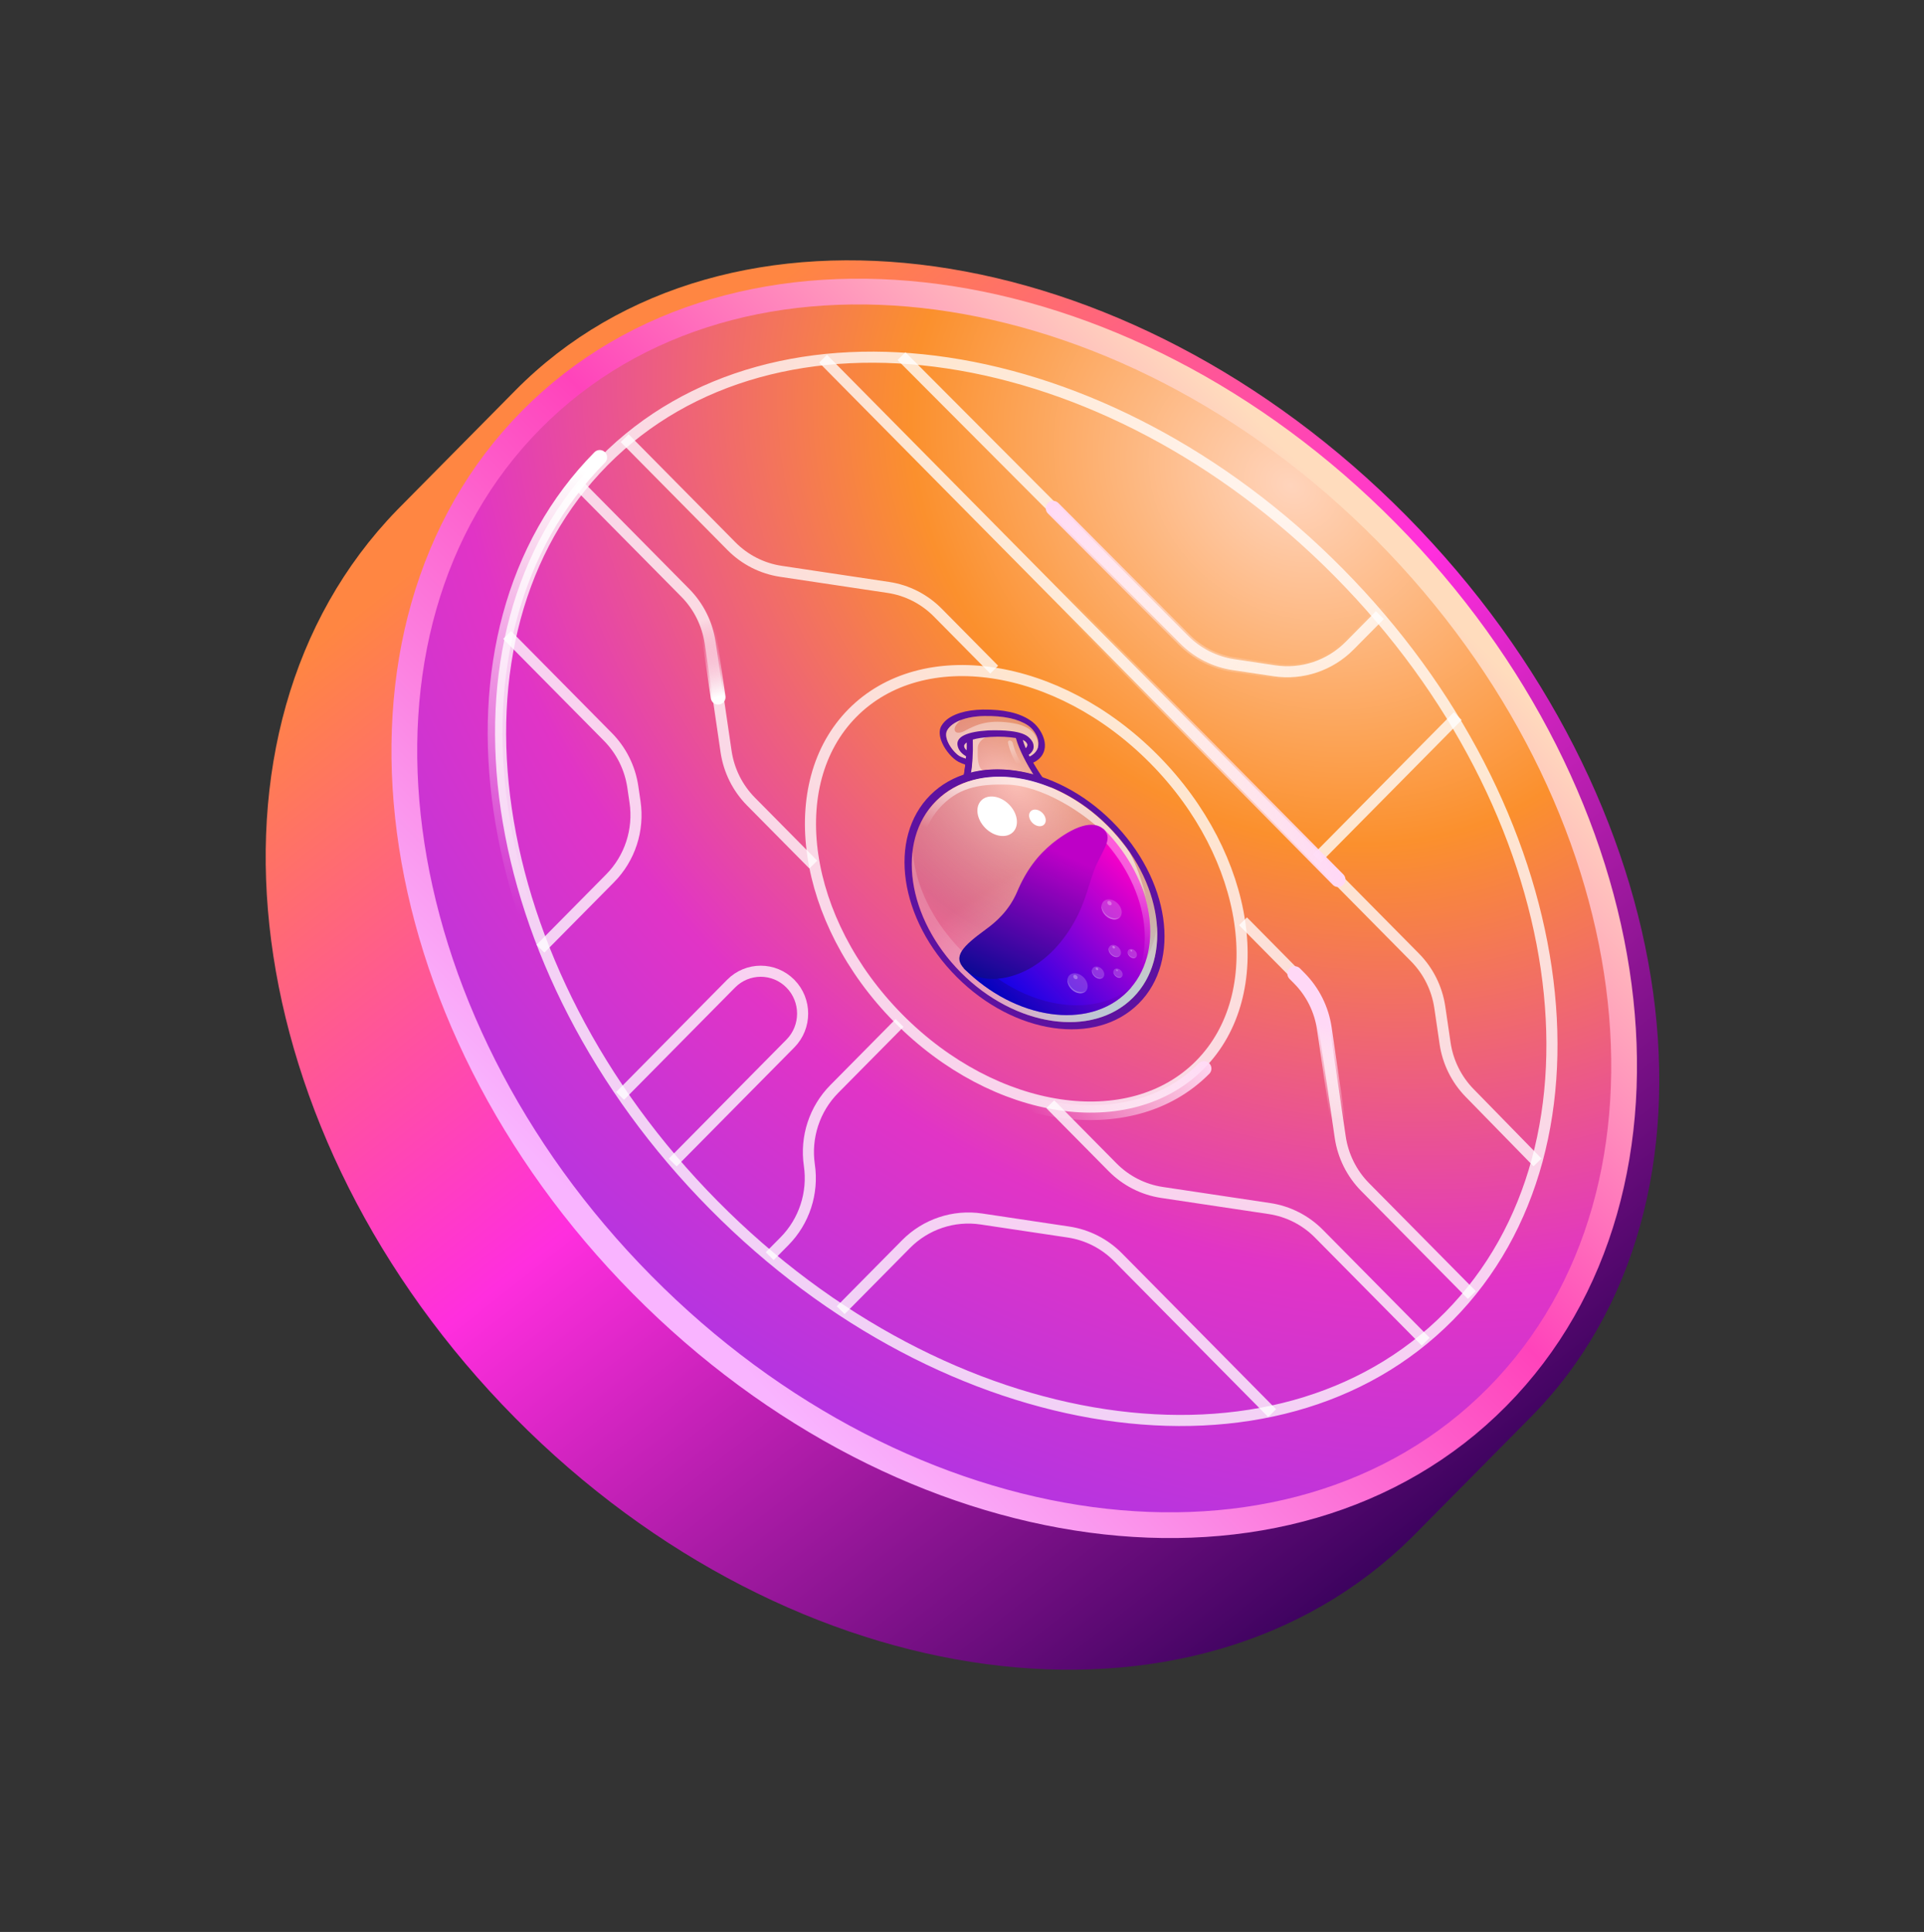 <svg width="252" height="253" viewBox="0 0 252 253" fill="none" xmlns="http://www.w3.org/2000/svg">
<rect x="0" y="0" width="252" height="253" fill="#333333" stroke="none"/>
<path fill-rule="evenodd" clip-rule="evenodd" d="M200.486 185.587C228.223 157.541 220.941 104.703 184.22 67.57C147.499 30.438 95.246 23.072 67.508 51.118C67.409 51.219 67.31 51.32 67.211 51.421L67.21 51.42L51.977 66.822L51.979 66.824C24.027 95.623 30.882 148.687 67.439 185.653C103.995 222.62 156.472 229.553 184.954 201.289L184.955 201.291L185.291 200.951L185.336 200.906L185.381 200.861L200.187 185.889L200.186 185.888C200.287 185.788 200.387 185.688 200.486 185.587Z" fill="url(#paint0_linear_1079_32060)"/>
<path d="M196.104 182.931C209.683 169.201 214.707 149.585 212.027 129.12C209.347 108.656 198.964 87.245 181.584 69.67C164.204 52.095 143.03 41.596 122.793 38.885C102.554 36.174 83.155 41.254 69.576 54.985C55.997 68.715 50.973 88.331 53.653 108.796C56.333 129.259 66.716 150.67 84.096 168.245C101.476 185.82 122.65 196.32 142.887 199.031C163.126 201.742 182.525 196.662 196.104 182.931Z" fill="url(#paint1_radial_1079_32060)" stroke="url(#paint2_linear_1079_32060)" stroke-width="3.373"/>
<g style="mix-blend-mode:soft-light">
<path d="M118.077 46.643L155.108 83.777C156.857 85.532 159.116 86.675 161.554 87.04L166.916 87.844C170.536 88.386 174.196 87.163 176.784 84.546L180.731 80.555" stroke="white" stroke-opacity="0.77" stroke-width="1.453"/>
<path d="M175.363 74.997C190.692 90.498 199.94 109.174 202.523 126.814C205.107 144.453 201.026 161.004 189.778 172.378C178.529 183.752 162.161 187.878 144.717 185.265C127.273 182.652 108.803 173.301 93.474 157.799C78.144 142.298 68.897 123.622 66.314 105.982C63.73 88.343 67.811 71.792 79.059 60.418C90.307 49.044 106.675 44.918 124.12 47.531C141.564 50.144 160.033 59.495 175.363 74.997Z" stroke="white" stroke-opacity="0.77" stroke-width="1.453"/>
<path d="M117.823 133.965L109.262 142.621C106.679 145.233 105.471 148.928 106.007 152.582V152.582C106.542 156.237 105.334 159.932 102.751 162.544L100.812 164.504" stroke="white" stroke-opacity="0.77" stroke-width="1.453"/>
<path d="M88.11 152.241L103.518 136.66C105.661 134.494 105.661 130.981 103.518 128.814V128.814C101.375 126.647 97.901 126.647 95.758 128.814L81.213 143.521" stroke="white" stroke-opacity="0.77" stroke-width="1.453"/>
<path d="M75.772 63.495L89.754 77.634C91.508 79.408 92.652 81.706 93.015 84.187L95.099 98.414C95.462 100.896 96.606 103.194 98.36 104.968C101.088 107.726 103.53 110.195 106.522 113.221" stroke="white" stroke-opacity="0.77" stroke-width="1.453"/>
<path d="M186.735 175.704L172.752 161.565C170.998 159.791 168.726 158.635 166.272 158.268L152.202 156.16C149.748 155.792 147.476 154.636 145.722 152.862L137.56 144.608" stroke="white" stroke-opacity="0.77" stroke-width="1.453"/>
<path d="M81.817 57.383L95.799 71.521C97.553 73.295 99.825 74.451 102.279 74.819L116.349 76.927C118.803 77.294 121.075 78.451 122.829 80.224L130.216 87.694" stroke="white" stroke-opacity="0.77" stroke-width="1.453"/>
<path d="M192.78 169.591L178.798 155.452C177.044 153.678 175.9 151.381 175.537 148.899L173.453 134.672C173.089 132.19 171.946 129.893 170.192 128.119L162.806 120.65" stroke="white" stroke-opacity="0.77" stroke-width="1.453"/>
<path d="M107.801 46.98L170.218 110.098L172.737 112.645L175.255 115.192L185.323 125.373C187.078 127.146 188.221 129.444 188.584 131.926L189.272 136.623C189.632 139.081 190.758 141.359 192.485 143.126L201.377 152.225" stroke="white" stroke-opacity="0.77" stroke-width="1.453"/>
<path d="M190.931 93.781L172.506 112.411" stroke="white" stroke-opacity="0.77" stroke-width="1.453"/>
<path d="M70.786 124.245L79.915 115.014C82.502 112.398 83.712 108.697 83.176 105.036L82.886 103.058C82.523 100.576 81.379 98.279 79.625 96.505L66.419 83.151" stroke="white" stroke-opacity="0.77" stroke-width="1.453"/>
<path d="M110.111 171.579L118.665 162.93C121.253 160.314 124.913 159.091 128.533 159.633L139.951 161.343C142.405 161.711 144.677 162.867 146.432 164.641L166.622 185.057" stroke="white" stroke-opacity="0.77" stroke-width="1.453"/>
<path d="M151.182 99.449C157.512 105.85 161.318 113.55 162.38 120.8C163.442 128.051 161.759 134.8 157.188 139.422C152.618 144.043 145.943 145.745 138.773 144.671C131.602 143.597 123.987 139.748 117.658 133.347C111.328 126.946 107.522 119.246 106.46 111.996C105.398 104.745 107.081 97.996 111.651 93.374C116.222 88.753 122.896 87.051 130.067 88.125C137.237 89.199 144.852 93.048 151.182 99.449Z" stroke="white" stroke-opacity="0.77" stroke-width="1.453"/>
</g>
<path d="M92.456 80.366L94.058 91.301" stroke="url(#paint3_linear_1079_32060)" stroke-width="1.938" stroke-linecap="round"/>
<path d="M157.699 139.938C148.16 149.584 130.004 146.865 117.147 133.864" stroke="url(#paint4_linear_1079_32060)" stroke-width="1.938" stroke-linecap="round"/>
<path d="M92.965 158.316C62.108 127.114 55.654 83.052 78.55 59.901" stroke="url(#paint5_linear_1079_32060)" stroke-width="1.938" stroke-linecap="round"/>
<path d="M180.732 80.555L176.785 84.546C174.197 87.163 170.537 88.386 166.917 87.844L161.555 87.041C159.117 86.675 156.858 85.532 155.109 83.777L137.94 66.561" stroke="url(#paint6_linear_1079_32060)" stroke-width="1.938" stroke-linecap="round"/>
<path d="M192.781 169.591L178.799 155.452C177.044 153.678 175.901 151.381 175.537 148.899L173.454 134.672C173.09 132.19 171.947 129.893 170.193 128.119L169.584 127.504" stroke="url(#paint7_linear_1079_32060)" stroke-width="1.938" stroke-linecap="round"/>
<path d="M107.802 46.98L170.22 110.098L172.738 112.645L175.257 115.192" stroke="url(#paint8_linear_1079_32060)" stroke-width="1.938" stroke-linecap="round"/>
<g clip-path="url(#clip0_1079_32060)">
<path fill-rule="evenodd" clip-rule="evenodd" d="M128.711 92.926C131.464 92.894 133.46 93.342 134.923 94.323C135.769 94.859 136.461 95.827 136.74 96.793C137.018 97.76 136.814 98.656 136.178 99.292C135.937 99.533 135.65 99.728 135.317 99.876C135.975 101.016 136.68 102.064 137.389 102.876L137.648 103.17C133.528 101.527 129.338 101.291 125.904 102.604C125.95 102.512 126.258 101.789 126.432 100.139C126.121 100.035 125.805 99.891 125.551 99.775C124.763 99.365 123.84 98.305 123.395 97.275C123.013 96.411 122.977 95.618 123.291 95.073C123.417 94.855 123.566 94.66 123.755 94.471C124.701 93.525 126.51 92.961 128.711 92.926ZM134.626 94.989C135.916 95.866 136.893 98.116 134.752 99.104C134.545 99.173 134.362 99.264 134.218 99.362C134.547 100 134.929 100.726 135.431 101.469C132.555 100.656 129.704 100.556 127.176 101.193C127.188 101.082 127.202 100.966 127.216 100.846C127.262 100.464 127.312 100.038 127.333 99.561C126.66 99.404 126.102 99.225 125.762 99.057C124.91 98.618 123.468 96.694 124.063 95.638C124.658 94.582 126.455 93.8 128.973 93.772C131.49 93.744 133.319 94.129 134.626 94.989Z" fill="#5E12A0"/>
<path d="M134.752 99.104C136.893 98.116 135.916 95.866 134.626 94.989C133.319 94.129 131.49 93.744 128.973 93.772C126.455 93.8 124.658 94.582 124.063 95.638C123.468 96.694 124.91 98.618 125.762 99.057C126.102 99.225 126.66 99.404 127.333 99.561C127.306 100.188 127.227 100.728 127.176 101.193C129.704 100.556 132.555 100.656 135.431 101.468C134.929 100.726 134.547 100 134.218 99.362C134.362 99.264 134.545 99.173 134.752 99.104Z" fill="url(#paint9_radial_1079_32060)"/>
<path d="M148.385 130.656C153.694 125.347 152.228 115.273 145.111 108.156C137.994 101.039 127.92 99.573 122.611 104.882C117.302 110.191 118.768 120.265 125.885 127.382C133.002 134.499 143.075 135.965 148.385 130.656Z" fill="url(#paint10_radial_1079_32060)"/>
<path opacity="0.6" d="M132.774 94.719C129.623 94.181 128.039 94.798 126.322 95.73C124.968 96.439 124.459 95.38 125.876 94.286C124.997 94.612 124.361 95.11 124.063 95.638C123.468 96.694 124.911 98.618 125.762 99.057C126.102 99.224 126.66 99.404 127.333 99.561C127.284 100.44 127.188 101.135 127.092 101.693C127.339 101.63 127.643 101.556 128.028 101.494C129.028 101.324 130.355 101.38 130.355 101.38C128.286 101.236 127.985 100.523 128.064 97.954C128.085 97.149 128.888 96.438 130.077 96.218C131.266 95.996 133.314 96.393 133.314 96.393L134.551 99.213C134.626 99.184 134.7 99.156 134.775 99.127C135.458 98.813 135.808 98.371 135.956 97.9C136.017 97.239 135.949 95.279 132.774 94.719Z" fill="white" fill-opacity="0.7"/>
<path d="M127.412 96.855C127.94 96.695 128.71 96.571 129.744 96.505C130.974 96.427 132.187 96.506 133.055 96.652C133.514 98.314 134.571 100.162 135.344 101.417C135.695 101.527 136.063 101.62 136.414 101.73C135.958 101.033 135.312 99.974 134.734 98.846C134.826 98.8 134.912 98.714 134.998 98.628C135.204 98.422 135.399 98.135 135.38 97.738C135.38 97.463 135.281 97.054 134.802 96.61C134.365 96.172 133.553 95.877 132.352 95.742C131.489 95.636 130.443 95.621 129.443 95.653C126.65 95.818 125.249 96.481 125.408 97.568C125.513 98.292 126.055 98.765 126.527 99.031C126.46 100.065 126.342 100.875 126.263 101.415C126.562 101.301 126.866 101.227 127.188 101.136C127.346 100.194 127.468 98.734 127.412 96.855ZM133.958 96.901C134.125 96.965 134.258 97.063 134.327 97.132C134.534 97.34 134.552 97.46 134.564 97.541C134.564 97.679 134.473 97.862 134.352 97.983C134.179 97.603 134.069 97.252 133.958 96.901ZM126.276 97.714C126.258 97.593 126.35 97.409 126.619 97.232C126.632 97.588 126.621 97.922 126.611 98.255C126.432 98.111 126.288 97.932 126.276 97.714Z" fill="#5E12A0"/>
<path d="M121.85 104.122C116.227 109.745 117.779 120.412 125.318 127.95C132.856 135.489 143.522 137.041 149.146 131.417C154.769 125.794 153.217 115.128 145.678 107.589C138.14 100.051 127.457 98.516 121.85 104.122ZM148.385 130.656C143.071 135.97 133.009 134.506 125.885 127.383C118.762 120.259 117.297 110.197 122.611 104.883C127.925 99.569 137.988 101.033 145.111 108.157C152.235 115.28 153.681 125.36 148.385 130.656Z" fill="#5E12A0"/>
<path opacity="0.6" d="M148.385 130.656C153.694 125.347 152.228 115.273 145.111 108.156C137.994 101.039 127.92 99.573 122.611 104.882C117.302 110.191 118.768 120.265 125.885 127.382C133.002 134.499 143.075 135.965 148.385 130.656Z" fill="url(#paint11_linear_1079_32060)"/>
<path opacity="0.25" d="M146.748 129.158C140.374 133.273 130.198 130.217 124.026 122.325C121.292 118.835 119.811 115.014 119.548 111.45C119.008 115.725 120.47 120.764 123.954 125.211C130.142 133.084 140.318 136.141 146.676 132.043C150.245 129.765 151.843 125.723 151.526 121.244C151.116 124.514 149.502 127.372 146.748 129.158Z" fill="white" fill-opacity="0.7"/>
<path opacity="0.6" d="M124.326 103.536C121.371 105.431 119.753 108.525 119.464 112.087C119.475 112.168 119.487 112.248 119.487 112.248C119.627 110.91 120.18 109.296 120.18 109.296C119.561 114.249 121.168 117.575 121.168 117.575C119.439 113.679 120.638 108.515 122.993 105.884C125.348 103.252 127.973 102.609 132.112 102.759C136.274 102.931 141.904 106.153 145.288 109.778C148.689 113.385 150.149 117.596 150.149 117.596C149.458 115.014 148.826 113.247 147.966 111.664C147.666 111.227 147.366 110.789 147.008 110.363C140.86 102.495 130.701 99.421 124.326 103.536Z" fill="url(#paint12_linear_1079_32060)"/>
<path d="M144.514 108.523C151.269 115.278 152.663 124.857 147.624 129.896C142.585 134.934 132.989 133.558 126.234 126.803L144.514 108.523Z" fill="url(#paint13_linear_1079_32060)"/>
<g opacity="0.6">
<path opacity="0.6" d="M143.792 109.245C150.385 115.838 151.893 125.119 147.263 130.257C147.384 130.136 147.504 130.016 147.624 129.895C152.663 124.857 151.269 115.277 144.514 108.523L143.792 109.245Z" fill="url(#paint14_linear_1079_32060)"/>
</g>
<g opacity="0.7">
<path opacity="0.7" d="M127.524 125.513L126.234 126.803C132.989 133.558 142.568 134.952 147.607 129.913C147.83 129.689 148.037 129.483 148.22 129.254C143.03 133.522 133.979 131.968 127.524 125.513Z" fill="url(#paint15_linear_1079_32060)"/>
</g>
<path d="M144.612 108.655C143.206 107.249 140.576 108.265 137.875 110.413C135.936 111.982 134.395 113.984 133.196 116.843C132.133 119.289 130.436 120.756 129.1 121.723C126.145 123.894 124.689 125.258 126.349 126.918C128.746 129.315 135.389 128.667 139.82 122.161C142.059 118.862 142.403 116.351 143.299 113.979C144.286 111.424 145.857 109.9 144.612 108.655Z" fill="url(#paint16_linear_1079_32060)"/>
<path d="M132.681 108.968C133.535 108.113 133.299 106.491 132.154 105.345C131.008 104.199 129.386 103.963 128.531 104.818C127.676 105.673 127.912 107.295 129.058 108.441C130.204 109.586 131.826 109.822 132.681 108.968Z" fill="white"/>
<path d="M136.753 107.985C137.114 107.624 137.014 106.939 136.53 106.456C136.046 105.972 135.362 105.872 135.001 106.233C134.64 106.594 134.739 107.279 135.223 107.762C135.707 108.246 136.392 108.346 136.753 107.985Z" fill="white"/>
<g opacity="0.6">
<path opacity="0.6" d="M133.812 100.366C133.795 100.383 133.778 100.4 133.778 100.4C133.652 100.481 133.445 100.411 133.3 100.232C132.395 99.017 132.034 97.349 132.022 97.269C131.976 97.085 132.113 96.947 132.274 96.971C132.452 96.977 132.637 97.161 132.66 97.323C132.666 97.363 133.009 98.91 133.794 99.969C133.915 100.125 133.898 100.28 133.812 100.366Z" fill="url(#paint17_linear_1079_32060)"/>
</g>
<path opacity="0.2" d="M144.476 128.017C144.742 127.752 144.668 127.247 144.312 126.891C143.955 126.534 143.451 126.461 143.185 126.726C142.919 126.992 142.992 127.497 143.349 127.854C143.705 128.21 144.21 128.283 144.476 128.017Z" fill="white"/>
<g opacity="0.4">
<path opacity="0.6" d="M143.97 128.065C143.527 128 143.112 127.585 143.048 127.142C143.036 127.062 143.047 127.004 143.035 126.924C142.99 127.016 142.984 127.113 143.002 127.234C143.066 127.677 143.481 128.092 143.924 128.156C144.286 128.209 144.573 128.014 144.624 127.687C144.544 127.951 144.292 128.111 143.97 128.065Z" fill="url(#paint18_linear_1079_32060)"/>
</g>
<path opacity="0.3" d="M143.816 127.017C143.873 126.96 143.857 126.852 143.781 126.775C143.705 126.699 143.596 126.683 143.54 126.74C143.483 126.797 143.498 126.905 143.575 126.982C143.651 127.058 143.759 127.074 143.816 127.017Z" fill="white"/>
<path opacity="0.2" d="M146.664 125.184C146.93 124.919 146.857 124.414 146.5 124.058C146.144 123.701 145.639 123.628 145.373 123.894C145.107 124.159 145.181 124.664 145.537 125.021C145.894 125.377 146.398 125.45 146.664 125.184Z" fill="white"/>
<g opacity="0.4">
<path opacity="0.6" d="M146.158 125.23C145.715 125.166 145.3 124.751 145.236 124.308C145.224 124.228 145.236 124.17 145.224 124.09C145.178 124.182 145.173 124.279 145.19 124.4C145.255 124.843 145.67 125.258 146.112 125.322C146.475 125.375 146.762 125.18 146.812 124.853C146.733 125.117 146.48 125.277 146.158 125.23Z" fill="url(#paint19_linear_1079_32060)"/>
</g>
<path opacity="0.3" d="M146.005 124.184C146.062 124.127 146.046 124.018 145.97 123.942C145.894 123.866 145.786 123.85 145.729 123.907C145.672 123.964 145.687 124.072 145.764 124.148C145.84 124.225 145.948 124.241 146.005 124.184Z" fill="white"/>
<path opacity="0.2" d="M146.923 127.922C147.123 127.722 147.068 127.344 146.8 127.076C146.533 126.809 146.154 126.754 145.955 126.953C145.755 127.153 145.811 127.531 146.078 127.799C146.345 128.066 146.724 128.121 146.923 127.922Z" fill="white"/>
<g opacity="0.4">
<path opacity="0.6" d="M146.533 127.945C146.211 127.898 145.888 127.575 145.842 127.253C145.836 127.213 145.847 127.155 145.841 127.115C145.813 127.19 145.824 127.27 145.836 127.351C145.883 127.673 146.206 127.995 146.528 128.042C146.81 128.083 147.005 127.934 147.044 127.664C146.976 127.871 146.775 127.98 146.533 127.945Z" fill="url(#paint20_linear_1079_32060)"/>
</g>
<path opacity="0.3" d="M146.398 127.156C146.436 127.118 146.425 127.046 146.374 126.995C146.323 126.944 146.251 126.934 146.213 126.972C146.175 127.01 146.186 127.082 146.237 127.133C146.288 127.184 146.36 127.194 146.398 127.156Z" fill="white"/>
<path opacity="0.2" d="M148.796 125.358C148.995 125.158 148.94 124.78 148.673 124.512C148.405 124.245 148.027 124.19 147.828 124.389C147.628 124.589 147.683 124.967 147.951 125.235C148.218 125.502 148.596 125.557 148.796 125.358Z" fill="white"/>
<g opacity="0.4">
<path opacity="0.6" d="M148.406 125.381C148.084 125.334 147.761 125.011 147.714 124.689C147.708 124.649 147.72 124.591 147.714 124.551C147.685 124.626 147.697 124.706 147.709 124.787C147.756 125.109 148.078 125.432 148.4 125.478C148.682 125.519 148.877 125.37 148.917 125.1C148.848 125.307 148.647 125.416 148.406 125.381Z" fill="url(#paint21_linear_1079_32060)"/>
</g>
<path opacity="0.3" d="M148.271 124.592C148.309 124.554 148.299 124.482 148.248 124.431C148.197 124.38 148.125 124.37 148.087 124.408C148.049 124.446 148.059 124.518 148.11 124.569C148.161 124.619 148.233 124.63 148.271 124.592Z" fill="white"/>
<path opacity="0.2" d="M142.198 129.835C142.635 129.398 142.514 128.569 141.928 127.983C141.342 127.398 140.514 127.277 140.077 127.714C139.64 128.151 139.76 128.98 140.346 129.565C140.932 130.151 141.761 130.272 142.198 129.835Z" fill="white"/>
<g opacity="0.4">
<path opacity="0.6" d="M141.359 129.89C140.635 129.784 139.966 129.116 139.861 128.391C139.843 128.27 139.849 128.173 139.872 128.058C139.814 128.207 139.821 128.385 139.827 128.564C139.932 129.288 140.601 129.957 141.325 130.062C141.929 130.15 142.394 129.823 142.45 129.26C142.319 129.714 141.906 129.989 141.359 129.89Z" fill="url(#paint22_linear_1079_32060)"/>
</g>
<path opacity="0.3" d="M141.09 128.176C141.185 128.081 141.158 127.901 141.031 127.774C140.904 127.646 140.724 127.62 140.629 127.715C140.534 127.81 140.56 127.99 140.687 128.118C140.815 128.245 140.995 128.271 141.09 128.176Z" fill="white"/>
<path opacity="0.2" d="M146.661 120.162C147.098 119.725 146.977 118.896 146.392 118.31C145.806 117.725 144.977 117.604 144.54 118.041C144.103 118.478 144.224 119.307 144.81 119.892C145.395 120.478 146.224 120.599 146.661 120.162Z" fill="white"/>
<g opacity="0.4">
<path opacity="0.6" d="M145.804 120.235C145.08 120.129 144.411 119.461 144.306 118.736C144.288 118.615 144.294 118.518 144.316 118.403C144.259 118.552 144.266 118.73 144.272 118.909C144.377 119.633 145.046 120.302 145.77 120.407C146.374 120.495 146.839 120.169 146.895 119.605C146.764 120.059 146.368 120.317 145.804 120.235Z" fill="url(#paint23_linear_1079_32060)"/>
</g>
<path opacity="0.3" d="M145.552 118.504C145.647 118.409 145.621 118.229 145.493 118.101C145.366 117.974 145.186 117.948 145.091 118.043C144.996 118.138 145.022 118.318 145.15 118.445C145.277 118.572 145.457 118.599 145.552 118.504Z" fill="white"/>
</g>
<defs>
<linearGradient id="paint0_linear_1079_32060" x1="192.479" y1="203.35" x2="76.933" y2="56.445" gradientUnits="userSpaceOnUse">
<stop stop-color="#310057"/>
<stop offset="0.568" stop-color="#FF2EDE"/>
<stop offset="1" stop-color="#FF8642"/>
</linearGradient>
<radialGradient id="paint1_radial_1079_32060" cx="0" cy="0" r="1" gradientUnits="userSpaceOnUse" gradientTransform="translate(168.641 63.386) rotate(126.466) scale(135.744 166.876)">
<stop stop-color="#FFD4BC"/>
<stop offset="0.32" stop-color="#FB902D"/>
<stop offset="0.71" stop-color="#E134C6"/>
<stop offset="1" stop-color="#B434E1"/>
</radialGradient>
<linearGradient id="paint2_linear_1079_32060" x1="180.398" y1="70.869" x2="84.224" y2="165.977" gradientUnits="userSpaceOnUse">
<stop stop-color="#FFDCBD"/>
<stop offset="0.445" stop-color="#FF43BB"/>
<stop offset="1" stop-color="#F9B4FF"/>
</linearGradient>
<linearGradient id="paint3_linear_1079_32060" x1="94.374" y1="91.214" x2="91.82" y2="81.28" gradientUnits="userSpaceOnUse">
<stop stop-color="white"/>
<stop offset="1" stop-color="#EB578E" stop-opacity="0"/>
</linearGradient>
<linearGradient id="paint4_linear_1079_32060" x1="159.196" y1="138.269" x2="139.797" y2="152.357" gradientUnits="userSpaceOnUse">
<stop stop-color="#FFD8F6"/>
<stop offset="1" stop-color="white" stop-opacity="0"/>
</linearGradient>
<linearGradient id="paint5_linear_1079_32060" x1="76.842" y1="61.744" x2="50.787" y2="110.69" gradientUnits="userSpaceOnUse">
<stop stop-color="white"/>
<stop offset="1" stop-color="white" stop-opacity="0"/>
</linearGradient>
<linearGradient id="paint6_linear_1079_32060" x1="138.312" y1="64.123" x2="162.827" y2="96.001" gradientUnits="userSpaceOnUse">
<stop stop-color="#FFD8F6"/>
<stop offset="1" stop-color="white" stop-opacity="0"/>
</linearGradient>
<linearGradient id="paint7_linear_1079_32060" x1="177.089" y1="135.258" x2="174.215" y2="146.422" gradientUnits="userSpaceOnUse">
<stop stop-color="#FFD8F6"/>
<stop offset="1" stop-color="white" stop-opacity="0"/>
</linearGradient>
<linearGradient id="paint8_linear_1079_32060" x1="175.531" y1="115.096" x2="145.487" y2="120.076" gradientUnits="userSpaceOnUse">
<stop stop-color="#FFD8F6"/>
<stop offset="1" stop-color="white" stop-opacity="0"/>
</linearGradient>
<radialGradient id="paint9_radial_1079_32060" cx="0" cy="0" r="1" gradientUnits="userSpaceOnUse" gradientTransform="translate(131.531 102.128) rotate(-60.548) scale(18.334 24.578)">
<stop stop-color="#FFEAFF" stop-opacity="0.6"/>
<stop offset="0.681" stop-color="#A087C9" stop-opacity="0.19"/>
<stop offset="1" stop-color="#AB80FF" stop-opacity="0.06"/>
</radialGradient>
<radialGradient id="paint10_radial_1079_32060" cx="0" cy="0" r="1" gradientUnits="userSpaceOnUse" gradientTransform="translate(132.978 102.52) rotate(-45) scale(26.594 35.651)">
<stop stop-color="#FFEAFF" stop-opacity="0.6"/>
<stop offset="0.681" stop-color="#A087C9" stop-opacity="0.21"/>
<stop offset="1" stop-color="#F1EAFF" stop-opacity="0"/>
</radialGradient>
<linearGradient id="paint11_linear_1079_32060" x1="146.66" y1="132.015" x2="127.154" y2="101.679" gradientUnits="userSpaceOnUse">
<stop stop-color="#81FFFF"/>
<stop offset="0.62" stop-color="white" stop-opacity="0"/>
</linearGradient>
<linearGradient id="paint12_linear_1079_32060" x1="133.521" y1="102.243" x2="128.103" y2="114.623" gradientUnits="userSpaceOnUse">
<stop offset="0.289" stop-color="white"/>
<stop offset="0.78" stop-color="white" stop-opacity="0"/>
</linearGradient>
<linearGradient id="paint13_linear_1079_32060" x1="132.355" y1="132.909" x2="150.623" y2="114.641" gradientUnits="userSpaceOnUse">
<stop stop-color="#0002E9"/>
<stop offset="0.995" stop-color="#FF00C7"/>
</linearGradient>
<linearGradient id="paint14_linear_1079_32060" x1="146.449" y1="108.736" x2="142.739" y2="130.175" gradientUnits="userSpaceOnUse">
<stop offset="0.289" stop-color="white"/>
<stop offset="0.78" stop-color="white" stop-opacity="0"/>
</linearGradient>
<linearGradient id="paint15_linear_1079_32060" x1="132.355" y1="132.909" x2="142.129" y2="123.136" gradientUnits="userSpaceOnUse">
<stop stop-color="#000292"/>
<stop offset="0.995" stop-color="#7D00C7"/>
</linearGradient>
<linearGradient id="paint16_linear_1079_32060" x1="132.464" y1="130.428" x2="140.55" y2="112.391" gradientUnits="userSpaceOnUse">
<stop stop-color="#070993"/>
<stop offset="1" stop-color="#BE00C7"/>
</linearGradient>
<linearGradient id="paint17_linear_1079_32060" x1="132.213" y1="96.854" x2="132.623" y2="101.13" gradientUnits="userSpaceOnUse">
<stop offset="0.289" stop-color="white"/>
<stop offset="0.78" stop-color="white" stop-opacity="0"/>
</linearGradient>
<linearGradient id="paint18_linear_1079_32060" x1="143.363" y1="127.88" x2="144.091" y2="127.153" gradientUnits="userSpaceOnUse">
<stop offset="0.289" stop-color="white"/>
<stop offset="0.78" stop-color="white" stop-opacity="0"/>
</linearGradient>
<linearGradient id="paint19_linear_1079_32060" x1="145.546" y1="125.044" x2="146.273" y2="124.316" gradientUnits="userSpaceOnUse">
<stop offset="0.289" stop-color="white"/>
<stop offset="0.78" stop-color="white" stop-opacity="0"/>
</linearGradient>
<linearGradient id="paint20_linear_1079_32060" x1="146.082" y1="127.807" x2="146.628" y2="127.261" gradientUnits="userSpaceOnUse">
<stop offset="0.289" stop-color="white"/>
<stop offset="0.78" stop-color="white" stop-opacity="0"/>
</linearGradient>
<linearGradient id="paint21_linear_1079_32060" x1="147.946" y1="125.25" x2="148.493" y2="124.704" gradientUnits="userSpaceOnUse">
<stop offset="0.289" stop-color="white"/>
<stop offset="0.78" stop-color="white" stop-opacity="0"/>
</linearGradient>
<linearGradient id="paint22_linear_1079_32060" x1="140.375" y1="129.591" x2="141.563" y2="128.403" gradientUnits="userSpaceOnUse">
<stop offset="0.289" stop-color="white"/>
<stop offset="0.78" stop-color="white" stop-opacity="0"/>
</linearGradient>
<linearGradient id="paint23_linear_1079_32060" x1="144.825" y1="119.929" x2="146.014" y2="118.741" gradientUnits="userSpaceOnUse">
<stop offset="0.289" stop-color="white"/>
<stop offset="0.78" stop-color="white" stop-opacity="0"/>
</linearGradient>
<clipPath id="clip0_1079_32060">
<rect width="34.366" height="45.147" fill="white" transform="translate(106.102 112.124) rotate(-45)"/>
</clipPath>
</defs>
</svg>

